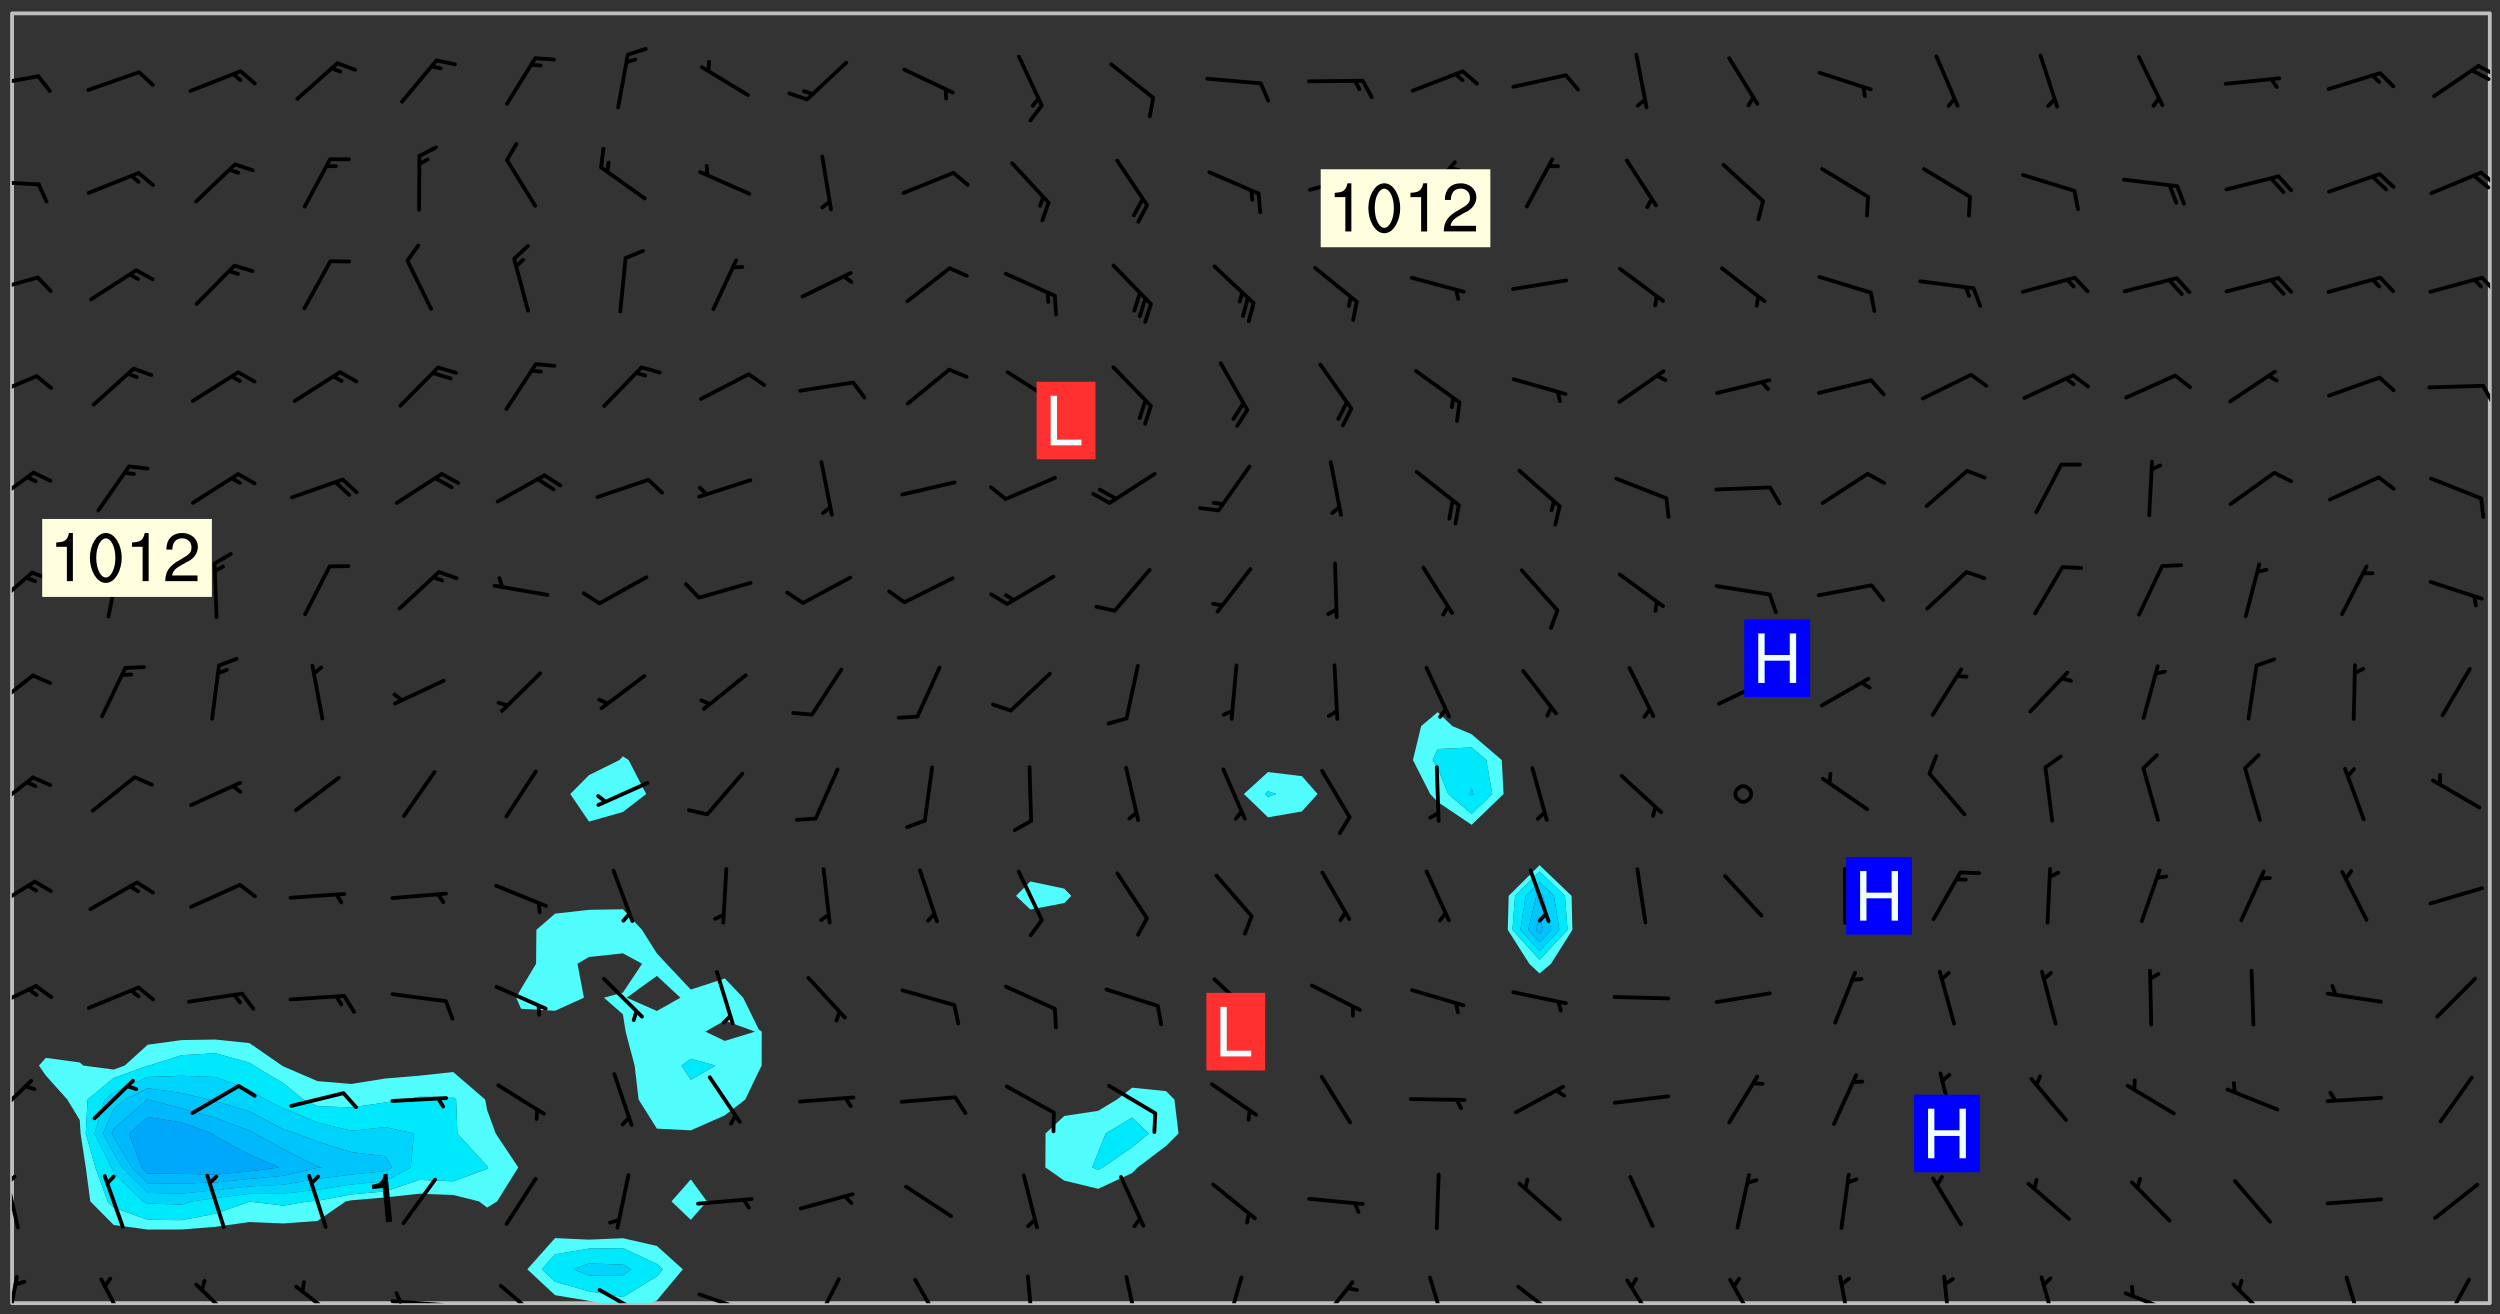 <svg xmlns="http://www.w3.org/2000/svg" role="img" xmlns:xlink="http://www.w3.org/1999/xlink" viewBox="142.45 309.95 326.84 171.84"><rect x="142.45" y="309.95" width="326.84" height="171.84" fill="#333333" stroke="none"/><defs><clipPath id="a"><path d="M144 311.672h1v168.656h-1zm0 0"/></clipPath><clipPath id="b"><path d="M144 311.672h324v168.656H144zm0 0"/></clipPath><clipPath id="c"><path d="M211 471h21v9.328h-21zm0 0"/></clipPath><clipPath id="d"><path d="M467 311.672h1v168.656h-1zm0 0"/></clipPath><clipPath id="e"><path d="M144 476h1v4.328h-1zm0 0"/></clipPath><clipPath id="f"><path d="M155 476h5v4.328h-5zm0 0"/></clipPath><clipPath id="g"><path d="M167 477h7v3.328h-7zm0 0"/></clipPath><clipPath id="h"><path d="M180 477h7v3.328h-7zm0 0"/></clipPath><clipPath id="i"><path d="M193 479h9v1.328h-9zm0 0"/></clipPath><clipPath id="j"><path d="M194 478h2v2.328h-2zm0 0"/></clipPath><clipPath id="k"><path d="M207 477h7v3.328h-7zm0 0"/></clipPath><clipPath id="l"><path d="M220 478h8v2.328h-8zm0 0"/></clipPath><clipPath id="m"><path d="M233 478h8v2.328h-8zm0 0"/></clipPath><clipPath id="n"><path d="M239 480h1v.328h-1zm0 0"/></clipPath><clipPath id="o"><path d="M248 476h5v4.328h-5zm0 0"/></clipPath><clipPath id="p"><path d="M261 477h5v3.328h-5zm0 0"/></clipPath><clipPath id="q"><path d="M276 476h2v4.328h-2zm0 0"/></clipPath><clipPath id="r"><path d="M289 476h3v4.328h-3zm0 0"/></clipPath><clipPath id="s"><path d="M302 476h4v4.328h-4zm0 0"/></clipPath><clipPath id="t"><path d="M314 477h6v3.328h-6zm0 0"/></clipPath><clipPath id="u"><path d="M329 476h3v4.328h-3zm0 0"/></clipPath><clipPath id="v"><path d="M340 477h7v3.328h-7zm0 0"/></clipPath><clipPath id="w"><path d="M354 477h6v3.328h-6zm0 0"/></clipPath><clipPath id="x"><path d="M368 477h5v3.328h-5zm0 0"/></clipPath><clipPath id="y"><path d="M382 476h3v4.328h-3zm0 0"/></clipPath><clipPath id="z"><path d="M396 476h2v4.328h-2zm0 0"/></clipPath><clipPath id="A"><path d="M409 476h3v4.328h-3zm0 0"/></clipPath><clipPath id="B"><path d="M420 478h8v2.328h-8zm0 0"/></clipPath><clipPath id="C"><path d="M434 477h6v3.328h-6zm0 0"/></clipPath><clipPath id="D"><path d="M448 476h4v4.328h-4zm0 0"/></clipPath><clipPath id="E"><path d="M461 476h5v4.328h-5zm0 0"/></clipPath><clipPath id="F"><path d="M144 463h2v8h-2zm0 0"/></clipPath><clipPath id="G"><path d="M144 463h1v2h-1zm0 0"/></clipPath><clipPath id="H"><path d="M144 451h3v6h-3zm0 0"/></clipPath><clipPath id="I"><path d="M144 438h4v5h-4zm0 0"/></clipPath><clipPath id="J"><path d="M144 424h4v6h-4zm0 0"/></clipPath><clipPath id="K"><path d="M144 411h4v6h-4zm0 0"/></clipPath><clipPath id="L"><path d="M144 398h4v5h-4zm0 0"/></clipPath><clipPath id="M"><path d="M144 384h3v6h-3zm0 0"/></clipPath><clipPath id="N"><path d="M144 371h4v6h-4zm0 0"/></clipPath><clipPath id="O"><path d="M144 358h4v5h-4zm0 0"/></clipPath><clipPath id="P"><path d="M466 360h2v3h-2zm0 0"/></clipPath><clipPath id="Q"><path d="M144 345h4v4h-4zm0 0"/></clipPath><clipPath id="R"><path d="M466 346h2v3h-2zm0 0"/></clipPath><clipPath id="S"><path d="M144 333h4v2h-4zm0 0"/></clipPath><clipPath id="T"><path d="M466 332h2v3h-2zm0 0"/></clipPath><clipPath id="U"><path d="M465 332h3v3h-3zm0 0"/></clipPath><clipPath id="V"><path d="M144 319h4v3h-4zm0 0"/></clipPath><clipPath id="W"><path d="M466 318h2v2h-2zm0 0"/></clipPath><clipPath id="X"><path d="M465 318h3v3h-3zm0 0"/></clipPath><g id="Y" clip-path="url(#clip1)"><path fill="#fff" fill-opacity="0" fill-rule="evenodd" d="M0 0h1000v1000H0zm0 0"/><path fill="#d3d3d3" fill-opacity="0" fill-rule="evenodd" d="M162.152 355.867l-.234.293.059.234.117.172.176.234.293.348.113.059.117-.172.059-.234.176-.176.465-.176h.699l.234.293.289.816.059.176.176.23.352.234.699.699.172.176.234.348.234.41.289.582.41.465.23.234.234.176.117.23.176.293.172 1.164v.234l.059.289.059.117.117.117.348.41.117.172.176.176.176.234.117.172.172.352.059.234.234.406.234-.059-.176.176-.059.93h-.582l-.234-.113-.348.113-.117.117-.059.293-.059.176-.117.172-.465.293-.059.234-.059.113v.645l.059.172v.41l.059.059v.406l.059.406.117.176.059.059.23.641-.059.293v.699l-.059.582v.234l-.059.23-.055.352v1.922l.055.117h.426l-.367.117-.023.352.891 1.168 1.742.539 1.34.359v.539l.09.809.535.715 1.52.27.891-.086.09 1.164.535.18 1.16-.18 2.055-.984 1.16-.363 1.879-.176 1.695-.18-.18.719-1.516.086-1.25.09-.805.27-1.074.809.27.719.535.898-.18.625-.266.809.266 1.078.625.898.805.18 1.25-.18-.266.723.098.504.055.293v.172l.059.293v.406l.176.117.352.117h.406l.293-.176.113-.117.059-.117.117-.23.059-.176.352-.465.23-.176.176-.059.176.059.059.176.117.988.055.469.059.172.117.234.176.059.816.059h.289l.117.234.059.406.059.352v1.105l.117.293.117.348.289.699.176.352.582.754.352.176.172.059.469.234.641.465.348.234.293.176.293.055.23.062.816.348.293.176.113.172.352.352.117.176.523.641v.289l.059.352v.348l.059.352.059.289.117.059.172.059h.176l.582.234.176.117.176.289.176.234.113.234.293.23.117.117v.41l.059.055.289.234.234.117.059.117.117.172.059.117.23.234.059.176.234.059.117.059-.117.113-.059.117v.117l-.117.293-.117.289v.582l.176.117.117.059.059.117.117.117.113.059.176.348.059.352.059.406v.176l-.059.176-.117.699v.172l.117.176.293.293h.406l.176.117.117.172.117.293v.234h-.527l-.23-.234h-.234l-.176.059-.059.699.059.348.117.176.176.41.117.23.289.469.176.055h.523l.234.059.758.641.059.293v.234l.059.059.23.348v.352l-.117.172v.293l.293.289.293.176.172.059.293.176.293.117.582.406.289.234.293.176.219.16.016.012.23.176.641.523.176.234.117.176.176.176.113.172v.641l.117.176.469.117.582.117.234.059.23.113.293.117.113.059.586.352.289.172.176.062.176.055.176.059.699.352.289.176.234.055.289.176.234.117.641.406.293.117.172.059.234.059.41.059.23.059.234.117.059.172-.41.176.469.059.059.293.113.234.176.055.234.059.176.059.406.117.641.234.117.172.059.234v.176l-.059.117-.059.406.234.234.117.059.348.117.641.23.176.117.289.117.176.176.234.465.582 1.105.176.176.348.176.176.117.352.117 1.047.523.234.059.465.113.293.059.465.176.758.582.234.234.348.465.176.176.289.234.816.699.293.176.289.289.293.176.293.289.695.641.176.176.293.234.289.234.469.289.641.582.348.234.234.293.348.348.352.465.934.992.348.406.117.176.234.059.113.117.645.176.23.113.234.059.293.176.23.117.934.699.406.406.234.176.406.176.234.117.816.348.348.234.234.117.293.289.23.117.758.352.352.172.23.059.293.117.234.059.871.176h.816l.469.23.172.059.875.699.465.117.293.059.176.059.23.059.469.059.348.059.352.059.406.059h.293l.172.059v.23l.176.176h.293l.348.059.352.059.699.117h.641l.465-.234.293-.176.172-.117.41-.172.289-.176.934-.465.469-.293.523-.293.465-.172.465-.176 1.051-.465.289-.117.41-.117.289-.117.527-.176 1.516-.699.582-.348.289-.059.293-.059.348-.117.875-.23.352-.117h.113l.234-.059.875-.234.234-.059h.812l.352-.059.816-.117.172-.059.352-.055.293-.059.23-.059.816-.176.176-.059h.348l.234-.059.465-.117.758-.172.234-.059h.348l.41-.117.289-.059 1.285-.059h.289l.41-.059.23-.059h.176l.875-.117h.406l.41-.117h.348l.352-.113.871-.059h1.75l1.047.289.41.117.289.117.352.117.289.117 1.051.172.289.059h.293l.293.059.172.059.41.059.172.059.117.059h.117l.117.059.352.059h.113l.41.066 1.922.395 1.926.395 1.52.449 1.695.719 2.145.805 1.605-.719 1.43-.805 1.16-1.078 1.25-.449 3.035-.719 1.875-.359 2.145-1.348 2.234-1.254 2.5-1.258 1.695-.449 1.785-.18 1.16-.27.625.539 1.34-.27.715-.988.984-1.344.445-.18.805-.359 1.875-.539 1.785-.449 1.25-.27 1.16-.09 1.699-.09 1.961-.27 1.25-.09h.539l.625-.09h.891l2.145-.18 2.41-.18 2.59-.09 1.695.18 1.609.09 1.43.359 1.16.719 1.875.988 1.16 1.527.266.715.629.09.355.898.535.539.535 1.527 1.074.359h.535l-.805.535.09 1.707.715 2.695.891.805.895.988.715 1.258 1.785.539 1.52-.18.355 1.344 1.609-.805.98-.539.27.27.316-.215.219-.145.801.449.449-.359h.355l.535-.27.539-.719.535-.27.625-.988 1.16.449.84.371 1.395.617 1.695-.18h1.605l1.785.09.18-1.707.535-1.344.805.27.492.848.402.406-.09.539v.359l.715.449.711-.27h1.43l.359.988.445 1.258.715 1.344 1.25.629 1.695.629.715-.18.18-.539.98-.09.449.359.086 1.258-.266.629-.535.18v.539l.715.984.266.539.984.988.801 1.078-.266.359-.09.898-.625 2.332-.355 2.066-.09 1.793-.18.719-.09.539v1.438l-.98 1.883-.359 1.707-.535.898-.805 1.168-.266.539 2.055 1.254.086.359-.355.539-.09-.18v.809l.09 1.438-.445.715-1.074.094-.266.715.535.898.805.719 1.16.809 1.34.27.445.359-.355.449-1.789-.09-1.25-.449-.715-.719-.625-.09-.176 3.59-.188 1.309h89.359V311.703h-55.27v49.082l.762.125 3.289.543 2.023 2.836v2.754l2.352.332 2.348.332h4.051l-1.379 4.16-2.023.707-2.023.703-.543.344-2.594 1.617-.188.117-2.023-2.078-.73-2.742-2.672-2.078-1.375-3.5-.066-.082-1.957-2.672 2.75-1.418v-49.082H294.422v91.414l.117.031.133.012.074.074.105.047.09.059.086.059.09.059.297.297.059.09.031.117.027.117.016.137-.031.117-.059.09-.059.086-.043.105-.047.102-.027.121v.145l.176.27.148.148.074.086.074.074.043.105.062.09.059.086.043.105.059.09.047.102.043.105.059.086.117.18.074.074.062.086.059.09.043.105.059.09.059.086.062.09.059.09.043.102.117.18.074.074.059.086.074.074.09.059.105.047h.148l.133-.016.133.016.102-.047.074-.074.047-.102-.016-.133v-.148l-.047-.105-.027-.117-.047-.102-.027-.121-.043-.102-.062-.09-.043-.102-.043-.105-.031-.117-.016-.133-.012-.137.086-.059.059-.086.121-.031.043.105.016.133v.117l.059.102.059.09.09.059.148.148.059.09.043.105-.012.102.086.059.105.047.086.059.09.059.074.074-.117.027-.105.047-.086.059-.074.074-.059.09-.062.086-.027.121-.047.102-.043.105-.031.117-.012.133-.016.133v.148l.027.117.047.105.043.102.059.09.074.074.09.059.074.074.09.059.059.09.043.105.047.102.117.031.133.016h.148l.117-.031.105.043.043.105.047.102.027.121L299.5 410l.027.117.031.121.027.117.105.043.102.047.133-.016.148.148.062.086.074.074.07.074.09.062.105.043.102.043.117.031.137.016.117-.031.074-.074.027-.117-.012-.133-.031-.121-.027-.117.043-.105h.117l.09.062.117.027h.148l.133.016h.148l.133.016.133-.016h.148l.133-.016.133-.012.137.012.117-.027.133-.016.191-.059-.059.176-.016.133-.027.121-.016.133-.059.086-.133.016-.105.047-.105.043-.117.031-.117.027-.266.031h-.148l-.133.016-.074.074.059.086.148.148.117.18.074.07.09.062.09.059.086.059.09.059.102.043.105.062.105.043.086.059.105.047.102.043.18.117.059.09-.043.102-.047.105.016.133.223.223.059.09.043.102.031.121.043.102.016.133.031.117.012.137.031.117.148.148.102.043.105.043.117.031.133.016.137.016h.117l.117-.031.09-.059.043-.105.047-.102.043-.105.031-.117.012-.133v-.148l-.012-.133-.016-.133-.031-.117-.043-.105-.047-.105-.043-.102-.043-.105-.016-.133.016-.133.027-.117.031-.117.027-.121.047-.102.09-.059.086-.062.074-.074.09-.059.223-.223.059-.086.074-.074.117-.18.059-.086v-.148l-.074-.074-.102-.047-.105-.043-.102-.043-.059-.09-.047-.105-.027-.117.09-.059.117-.031.102-.043.18-.117.148-.148.012-.133-.012-.105-.09-.059-.133.016h-.148l-.133.016-.133-.016-.121-.031-.086-.059-.074-.074-.059-.09-.062-.086-.117-.18-.059-.086.031-.121.086-.059.121-.031.059-.086v-.121l-.031-.117-.059-.09-.059-.086-.047-.105-.027-.117-.016-.133.059-.09.074-.074.09-.059.117-.18.074-.074.059-.086.148-.148.121-.031.133-.016.133.016.074.074.043.105.016.133-.031.117-.117.031-.133.012-.148.148-.043.105-.047.102-.027.121-.031.117v.148l.031.117.043.105.059.09.074.07.074.074.117.031.121.027.117-.027.133-.016h.117l.09.059.074.074.047.105.059.086.102.047.133.016.105.043.086.059-.012.105-.074.074-.18.117-.059.09-.09.059-.07.074-.074.074-.062.09-.027.117-.016.133.016.133-.016.133v.148l.016.133.027.117.031.121.074.074.09.059.086.059.09.059.117.031v.086l-.102.047-.09.059-.266.031-.117.027h-.148l-.105.043-.102.047-.059.09-.062.234-.012.133-.031.121-.016.133v.293l-.012.133.012.137.016.133.133.016.133.012.121.031.086.059.074.074.047.105.043.102.016.133v.445l-.016.133v.445l.031.266.027.117.016.133.031.117.086.211.031.266v.148l-.031.117-.027.117-.031.121-.027.117-.031.117-.031.121-.012.133-.016.133.09.059.117-.031.102.016.047.105-.031.266v.441l-.043.105-.047.105-.043.102-.043.105-.059.086-.031.121-.043.117-.031.117-.016.133.016.133.059.09.105.047.086.059.059.086-.012.137-.031.117-.043.102v.445l-.016.133v.148l-.031.117-.043.105-.027.117-.047.105-.043.102-.031.121-.027.117-.031.133-.031.117-.027.117-.043.105-.031.117-.031.121-.012.133-.016.133v.297l.027.117v.148l.047.398.027.117.059.09.121.031h.148l.133-.016.059.09v.117l-.059.09-.09.059-.102.043-.105.047-.09.059-.086.059-.137.016-.117-.031-.133-.016-.102.047-.062.086-.012.137-.016.133-.031.117-.027.117-.016.133-.031.121v.297l.016.133.031.117v.148l.012.133v.148l-.027.117-.047.102-.027.121-.031.117-.059.09-.074.074-.102.043-.105.047-.117.027-.121.031-.102-.047.059-.086.105-.047.027-.117.031-.117.027-.121.031-.117v-.148l.016-.133-.031-.117-.043-.105-.105.016-.074.074-.102.043-.09.062-.074.074-.043.102-.016.133-.031.117L304.25 426l-.031.117-.027.117-.031.121-.027.117-.031.117-.043.105-.09.059h-.09l-.117-.031-.031-.086.016-.137-.031-.117v-.148l-.012-.133v-.148l-.062-.234-.027-.121-.043-.102-.047-.105-.059-.086-.059-.09-.043-.105-.062-.086-.148-.148-.07-.074-.105-.047-.105-.043-.102-.043-.297-.297-.09-.074-.086-.059-.105-.043-.09-.062-.086-.059-.105-.043-.09-.059-.086-.062-.074-.07-.105-.047-.086-.059-.105-.043-.09-.062-.102-.043-.105-.043-.086-.059-.105-.047-.105-.043-.102-.047-.09-.059-.102-.043-.105-.043-.09-.062-.117-.027-.133-.016-.133.016H299.75l-.133.016-.117-.031-.09-.059-.074-.074-.09-.059-.102-.047h-.148l-.121-.027-.102-.043-.074-.074-.117-.18-.09-.059-.102-.043-.09-.062-.105-.043-.09-.059-.086-.059-.105-.047-.059-.086-.059-.09-.043-.105-.047-.102-.074-.074-.086-.059-.074-.074-.09-.059-.223-.223-.043-.105-.031-.266.105-.043h.145l.105.043.074.074.09.059.086.059.105.047.09.059.148.148.07.074.148.148.062.086.074.074.086.059.074.074.09.062.09.059.086.059.27.176.102.047.105.043.102.043.047-.074.059-.086.074-.074.07-.074.105.043.074.074.059.09.043.102.047.105.043.105.121.027.117-.027.074-.09.043-.105.059-.09.074-.074.105-.043.117-.027.133.012.09.059.148.148.059.09.043.105.047.102.043.105.043.102.105.047.105.043.133.016.086-.059.059-.09.074-.074.105-.043.117.027.105.047.102.043.105.043.102.047.18.117v.117l-.016.133.016.133.016.137.059.086.102.047.121.027.117.031h.148l.117-.031.059-.09.18-.117.059-.09.074-.074.059-.086.117-.18.18-.117.117.031.09.059.043.074-.016.133v.117l.09.059h.148l.133-.016.133-.012.266-.031.105-.043.117-.031.121-.027.074-.074.07-.074.062-.09-.016-.105-.047-.102-.102-.043-.105-.016-.117.027-.266.031h-.148l-.074-.074-.09-.059-.117-.031-.117-.027-.133-.016h-.148l-.133.016h-.297l-.105-.047-.148-.148-.043-.102-.059-.09.223-.223.086-.059.105-.043.117-.031.133-.016.133.016.137.016.102.043.133-.012.09-.062.102-.043.062-.09-.047-.102-.09-.059-.117-.031-.102-.043-.059-.09-.062-.09v-.117l.016-.133.105-.047.074-.07v-.121l-.09-.059-.031-.117.09-.059.074-.074.043-.105.059-.09.047-.102.016-.133v-.148l-.047-.105-.043-.102-.09-.059-.133-.016-.102-.043-.137-.016-.117-.031h-.445l-.133-.016-.133-.012-.133-.016-.117-.031h-.148l-.133-.016-.133-.012-.266-.031-.121-.043-.086-.059-.074-.074v-.148l.012-.133.105-.047.102-.043.133-.016h.152l.133-.016h.293l.121.031.102.043.09.059.234.062.121-.047.09-.059.102-.043.133-.016.105.043.102.047.133.012.121-.027h.145l.121-.031.117-.027.105-.047.074-.074.086-.059.148-.148.059-.086.047-.105.027-.117.016-.105-.102-.043-.09-.059-.117-.031-.105-.043-.09-.062-.074-.086-.074-.074-.102-.043-.105-.047-.102-.043-.059-.09-.047-.102-.086-.211-.062-.086-.059-.09-.074-.074-.086-.059h-.27l-.117.031-.09.059-.102.043-.133.016-.105-.016-.027-.117-.062-.09-.117-.031-.102-.043-.148-.148-.031-.117-.016-.105.074-.074.18-.117.117-.027.117-.031.137.016.102.043.105.043.102.047.105.043.117.031.133.016.117.027.133.016.105-.016.09-.059-.074-.074-.105-.043-.074-.074-.074-.09-.148-.148-.086-.059-.09-.059-.074-.074-.09-.059-.102-.047-.121-.027-.102-.047-.105-.043-.117-.031-.102-.043-.121-.031h-.148l-.117.031-.105.043-.086.062-.18.117-.086.059-.09.059-.105.047-.086.059-.105.043-.102.043-.105.047-.074.074-.059.09-.059.086-.047.105-.059.086-.074.074-.133-.012-.117-.031h-.117l-.074.074-.09.059-.074.074-.09.059-.086.059-.105.047-.102.043-.137.016-.102-.043-.148-.148-.105-.047h-.086l-.105.047-.102.043-.121.031-.117-.031-.074-.074v-.117l.031-.121.074-.07.059-.09.074-.074.117-.031.105-.043h.293l.133-.016.137-.016.102-.043.09-.059.102-.047.09-.059.133-.012.09.059.133.012.09-.059.086-.059.105-.043.09-.059.086-.062.09-.059.148-.148.059-.086.059-.09.105-.043.133-.016.117.027.121.031.059-.059.059-.09.031-.266.027-.117.105.012.133.016.102-.043.09-.059.059-.09.074-.074.059-.09.047-.102.012-.133-.012-.133-.047-.105-.148-.148-.059-.09-.059-.086-.043-.105v-.445l.016-.133v-.148l.012-.133-.059-.059-.09.059-.102-.043-.18-.117-.086-.059-.062-.09-.059-.09-.074-.074-.086-.059-.121.031-.102.012-.105.047-.086.059-.105.043-.148.148-.09.059-.086.059-.09.062-.105.043-.133.016v-.121l.105-.043.117-.031.074-.07.043-.105v-.148l-.027-.117-.148-.148-.133-.016h-.148l-.117.031-.105.043-.102.043-.09.062-.117.027-.074-.074.012-.133-.043-.102-.043-.105-.09-.059-.117.027-.121.031-.117.031-.102.043-.121.031-.102.043-.105.043-.09.059-.102.016v-.117l.016-.133-.059-.09-.074.043-.148.148-.059.09-.074.074-.047.105-.043.102-.074.074-.059.09-.074.074-.059.086-.074.074-.09.062-.074.07-.074.074-.102.016-.133.016-.105-.043v-.121l.148-.148.043-.102.059-.09.047-.102.043-.105.059-.09.031-.117.043-.102.031-.121.027-.117.047-.105.043-.102.043-.105.074-.07.09-.062.09-.059.102-.043h.297l.266-.031.105-.043-.074-.074-.117-.031-.105-.043-.09-.059-.102-.047-.09-.059-.102-.043-.105-.043-.09-.062-.086-.059-.105-.043-.102-.043-.121-.031-.117-.031-.102-.043L297.5 410.25l-.102-.043-.09-.059-.043-.105-.016-.133.102-.043.133-.016.137.016.133-.016.102-.043.059-.09.016-.105-.09-.059-.074-.074-.102-.043-.09-.059-.148-.148-.043-.105-.016-.133v-.293l-.059-.09-.09-.059-.074-.074-.043-.105-.031-.117-.059-.09-.074-.074-.117-.027-.074-.074-.09-.059-.09-.062-.086-.059-.074-.074-.059-.086-.047-.105-.086-.059-.148-.148-.195-.059-.133.016-.102.043-.074.074-.047.102-.043.105-.059.09-.059.086-.297.297-.09.059h-.086l-.062-.086-.043-.105.031-.117.059-.09.027-.117-.012-.133-.09-.062-.105.047-.117.027-.117.031-.27.176-.102.047-.117.027-.105.047-.09.059-.102.043-.059-.086-.047-.105.016-.133.047-.105.07-.074.074-.07.059-.09v-.148l-.043-.105h-.238l-.102.047-.031.117-.027.117-.031.121-.074.043-.133.016-.074-.047-.043-.102-.043-.105-.047-.102-.043-.105-.121.031-.102.043-.133.016-.117.031-.105.043-.09.059-.102.047-.121.027-.133.016-.102-.043-.059-.09-.047-.105-.043-.102-.043-.105v-.117l.059-.09.086-.059.18-.117.102-.047.105-.043.105-.059.102-.043.09-.062.102-.043.105-.059.102-.047.09-.059.105-.043.102-.043.09-.062.102-.043.137-.016.117.031.102.043.121.031.102.043.105.047.102.043.105.043.102.047.105.043.102.043.105.047.086.059.105.043.117.031.105.043.102.047.09.059.105.043.102.043.105.047.117.027.102.047.121.027h.148l.086-.059.016-.102.059-.09-.027-.117-.074-.074-.117-.18-.074-.074-.09-.074-.18-.117-.086-.059-.105-.043-.102-.047-.27-.176-.059-.09-.074-.074-.059-.09-.043-.102-.031-.117-.016-.137v-.562l-.012-.133-.016-.133-.031-.117-.016-.133-.012-.133-.031-.121-.223-.223-.059-.086-.016-.105.031-.117.133-.016v-91.414H172.992v1.453l-.059.234-.352 1.051-.172.523-.117.348-.176.41-.117.172-.234.293-.23.059h-.352l-.117.059-.23.406v.293l.117.176.23.23.117.234.641.758.293.465.176.234.23.352.234.348.641.816.176.465.172.41.117.695.176.469.117 1.398.059.465v.875l.117 1.047v4.781l-.059.465-.352 1.281-.176.523-.113.41-.352.93L172.934 336l-.234.582-.117.176-.172.348-.176.406-.352.816-.059.293-.113.293-.117.289-.059.176-.117.875-.059.406-.059.117-.059.176-.059.172-.23.527-.117.172v.234l-.117.234-.059.172-.176.586v.289l-.059.176v.293l-.059.113-.059.527v.172l-.055.234v2.621l-.176.816-.117.176-.176.234-.117.172-.113.234-.586.934-.23.289-.293.465-.176.234-.289.352-.352.699-.113.23-.176.41-.176.23-.406.527-.816.699-.293.172-.289.234-.176.117-.176.176-.523.406-.527.176-.172.176-.234.055-.641.176h-.758m12.211 31.023l-1.074.449.359.895 1.25-.715.445-.539-.98-.09"/><path fill="#d3d3d3" fill-opacity="0" fill-rule="evenodd" d="M201.508 416.598h-.895l.449.629.98.359.805-.09.445-.988-.176.09-.715-.355-.895.355m154.621 59.07l-.059-.523v-.293l.113-.293.059-.23.469-.469h.113l.117-.113.117-.059h.176l.234-.059h.348l.234.059.117.059.23.172.059.176.117.582v.293l-.117.176-.172.289-.176.176-.527.523-.23.234-.117.059h-.176l-.117-.059-.406-.293-.176-.117-.117-.059-.059-.113-.055-.117m6.641-10.957l-.059-.172v-1.109l.059-.172.176-.059.172-.059h.176l.234-.059.117.059.059.699-.059.172-.117.176-.117.059-.234.523-.113.059h-.234l-.059-.117m9.613-14.391l-.117-.176v-.699l.293-.875.117-.172.176-.352.113-.23.117-.293.352-.758.117-.23.172-.234h.176l.117-.059h.641l.117.059.234.234.172.113.352.293.117.117.113.176v.113l.117.059.117.117v.699l-.059.176v.23l-.059.176-.348 1.051-.117.23-.117.234-.117.059-.23.234-.641.289h-.875l-.41-.117-.641-.465"/><path fill="none" stroke="#bebebe" stroke-linecap="round" stroke-linejoin="round" stroke-miterlimit="10" stroke-width=".5" d="M467.957 311.695H144.027v168.625h323.93v-168.625"/><g clip-path="url(#a)"><path fill="#fff" fill-opacity="0" fill-rule="evenodd" d="M144 475.891v4.438h.004H144V311.672h.004H144v164.219"/></g><g clip-path="url(#b)"><path fill="#fff" fill-opacity="0" fill-rule="evenodd" d="M144.004 480.328V311.672h26.625v134.184l-4.438.07-4.438.609-3.004 2.727-1.434.516-3.961-.516-.48-.406-4.438-.605-.898 1.012.898 1.297 2.812 3.141 1.625 2.688.105 1.75.684 4.438.59 4.441 3.062 3.082 4.438.602 4.438-.012 4.438-.352 4.438-.621 4.441.184 4.438-.324 3.699-2.559.738-.145 4.438-.375 4.441-.484 4.438.164 3.371.84 1.066.809 1.297-.809 2.773-4.441-2.953-4.438-1.117-3.059-.258-1.379-4.18-3.598-4.438.477-4.441.371-4.438.715-4.438-.375-4.438-1.914-.195-.113-4.246-2.941-4.438-.465v-134.184h53.262v97.156l-.461.488-3.977 1.973-2.449 2.465 2.449 3.609 4.438-1.262v12.723l-4.438.07-4.438.504-2.441 2.109-.039 4.438-1.961 3.27-.641 1.168.641 1.449 4.441.258 3.777-1.707-.844-4.438 1.504-.887 4.438-.477 2.504 1.363-2.504 3.77-2.484.668 2.484 2.172.352 2.266 1.18 4.441.52 4.438 2.387 3.801 4.438.227v6.41l-2.531 2.879 2.531 2.41 2.102-2.41-2.102-2.879v-6.41l4.441-1.961 2.676-2.066 1.762-3.688.383-.75.012-4.441-.395-.289-2.035-4.148-2.402-2.52-4.441 1.461-3.184-3.379-1.254-1.348-1.949-3.09-2.488-2.684v-12.723l3.039-2.348-2.297-4.438-.742-.488v-97.156h53.262v113.52l-1.875 1.879 1.875 1.781 4.438-.844.91-.938-.91-.945-4.438-.934V311.672h13.312v140.477l-1.988 1.551-2.449 1.473-4.438.676-2.449 2.289-.023 4.438 2.473 1.727 4.438 1.066 4.438-2.062.73-.73 3.707-2.812 1.625-1.625-.535-4.438-1.09-1.098-4.438-.453V311.672h17.754v99.211l-3.148 2.871 3.148 3.051 4.438-.773 2.043-2.277-2.043-2.332-4.438-.539v-99.211h22.191v91.379l-2.164 1.824-1.074 4.441 2.254 4.438.984 1.035 4.438 2.996 4.176-4.031-.238-4.438-3.938-3.375-2.523-1.066-1.914-1.824v-91.379h13.316V423.062l-4.039 4.008-.121 4.438 2.816 4.438 1.344 1.273 1.5-1.273 2.793-4.438-.109-4.438-4.184-4.008V311.672H467.996v168.656H227.535l.793-.363 3.391-4.074-3.391-3.051-4.438-1.012-4.438.188-4.438-.203-3.633 4.078 3.633 3.387 4.438.734 1.441.316h-76.891"/></g><path fill="#50fcfc" fill-rule="evenodd" d="M148.438 450.559l-.898-1.297.898-1.012 4.438.605.48.406 3.961.516 1.434-.516 3.004-2.727 4.438-.609 4.438-.07v1.797l-4.438.246-4.285 1.363-.152.02-4.438 1.602-3.414 2.816-.242 4.438 1.258 4.438 1.598 4.441.801.805 4.438 1.602 4.438.047 4.438-.855 4.438-1.566 4.441.52 3.199-.551 1.238-.082 4.438-.836 4.438-.395 4.441-1.496 4.438.184 4.438-1.637.141-.18-.141-.18-3.895-4.258-.164-4.438-.379-.328-4.438-.039-1.797.367-2.645.379-4.438.652-4.438-.164-1.828-.867-2.609-2.125-3.891-2.312-.551-.383-4.438-1.227v-1.797l4.438.465 4.246 2.941.195.113 4.438 1.914 4.438.375 4.438-.715 4.441-.371 4.438-.477 4.18 3.598.258 1.379 1.117 3.059 2.953 4.438-2.773 4.441-1.297.809-1.066-.809-3.371-.84-4.438-.164-4.441.484-4.438.375-.738.145-3.699 2.559-4.438.324-4.441-.184-4.438.621-4.438.352-4.438.012-4.438-.602-3.062-3.082-.59-4.441-.684-4.438-.105-1.75-1.625-2.688-2.812-3.141"/><path fill="#00e8fc" fill-rule="evenodd" d="M154.918 462.574l-1.258-4.438.242-4.438 3.414-2.816 4.438-1.602.152-.02 4.285-1.363v2.691l-4.438.16-4.438 1.98-1.176.969-1.352 4.438 2.219 4.438.309.695 3.805 3.746.633.277 4.438.145 1.422-.422 3.016-.449 4.438-.527 4.441-.031 4.438-.504 4.438-.699 4.438-.426 3.324-1.805.43-4.438-3.754-.828-4.438.469-4.438-1.074-4.438-1.852-2.336-1.152-2.105-1.305-4.438-1.637-4.438-.168v-2.691l4.438-.246 4.438 1.227.551.383 3.891 2.312 2.609 2.125 1.828.867 4.438.164 4.438-.652 2.645-.379 1.797-.367 4.438.039.379.328.164 4.438 3.895 4.258.141.18-.141.18-4.438 1.637-4.438-.184-4.441 1.496-4.438.395-4.438.836-1.238.082-3.199.551-4.441-.52-4.438 1.566-4.438.855-4.438-.047-4.438-1.602-.801-.805-1.598-4.441"/><path fill="#00d4fc" fill-rule="evenodd" d="M157.008 462.574l-2.219-4.438 1.352-4.438 1.176-.969 4.438-1.98v1.465l-3.016 1.484-1.422 1.234-1.395 3.203 1.395 2.621 1.09 1.816 3.348 3.336 4.438.082 4.438-.441 4.438-.496 4.441-.219 4.438-.766 4.438-.559 4.438-.453.895-.484-.895-1.465-4.438-.535-4.438-1.375-2.77-1.062-1.668-.543-4.441-2.34-4.438-1.348-.887-.207-3.551-.848-4.438-.637V450.75l4.438-.16 4.438.168 4.438 1.637 2.105 1.305 2.336 1.152 4.438 1.852 4.438 1.074 4.438-.469 3.754.828-.43 4.438-3.324 1.805-4.438.426-4.438.699-4.438.504-4.441.031-4.438.527-3.016.449-1.422.422-4.438-.145-.633-.277-3.805-3.746-.309-.695"/><path fill="#00c4fc" fill-rule="evenodd" d="M157.316 460.758l-1.395-2.621 1.395-3.203 1.422-1.234 3.016-1.484v1.469l-.031.016-4.406 3.832-.266.605.266.496 2.367 3.941 2.07 2.062 4.438.066 4.438-.164 4.438-.465 4.441-.41 4.438-1.023.621-.066-.621-.145-4.438-2.234-3.746-2.059-.695-.371-4.438-1.645-4.438-1.273-4.371-1.148-.066-.016v-1.469l4.438.637 3.551.848.887.207 4.438 1.348 4.441 2.34 1.668.543 2.77 1.062 4.438 1.375 4.438.535.895 1.465-.895.484-4.438.453-4.438.559-4.438.766-4.441.219-4.438.496-4.438.441-4.438-.082-3.348-3.336-1.09-1.816"/><path fill="#00b8fc" fill-rule="evenodd" d="M157.316 458.633l-.266-.496.266-.605 4.406-3.832.031-.016v2.301l-2.438 2.152 1.641 4.438.797.793 4.438.043 4.438.113 4.438-.434 3.906-.516-3.906-1.691-4.438-2.355-.453-.391-3.984-1.449-4.438-.703v-2.301l.066.016 4.371 1.148 4.438 1.273 4.438 1.645.695.371 3.746 2.059 4.438 2.234.621.145-.621.066-4.438 1.023-4.441.41-4.438.465-4.438.164-4.438-.066-2.07-2.062-2.367-3.941"/><path fill="#00a8fc" fill-rule="evenodd" d="M160.957 462.574l-1.641-4.438 2.438-2.152 4.438.703 3.984 1.449.453.391 4.438 2.355 3.906 1.691-3.906.516-4.438.434-4.438-.113-4.438-.043-.797-.793"/><path fill="#50fcfc" fill-rule="evenodd" d="M210.574 441.832l-.641-1.449.641-1.168 1.961-3.27.039-4.438 2.441-2.109 4.438-.504 4.438-.07 2.488 2.684 1.949 3.09v2.934l-3.934 2.852 3.934 1.738 3.078-1.738-3.078-2.852v-2.934l1.254 1.348 3.184 3.379v9.047l-1.223.891 1.223 1.852 3.227-1.852-3.227-.891v-9.047l4.441-1.461v5.512l-2.535 1.445 2.535 1.215 3.957-1.215-3.957-1.445v-5.512l2.402 2.52 2.035 4.148.395.289-.012 4.441-.383.75-1.762 3.688-2.676 2.066-4.441 1.961-4.438-.227-2.387-3.801-.52-4.438-1.18-4.441-.352-2.266-2.484-2.172 2.484-.668 2.504-3.77-2.504-1.363-4.438.477-1.504.887.844 4.438-3.777 1.707-4.441-.258"/><g clip-path="url(#c)"><path fill="#50fcfc" fill-rule="evenodd" d="M215.016 479.277l-3.633-3.387 3.633-4.078 4.438.203 4.438-.188v1.297l-4.438.055-4.438.754-1.746 1.957 1.746 1.625 4.438 1.254 4.438.754 4.438-2.703.773-.93-.773-.695-4.438-2.07v-1.297l4.438 1.012 3.391 3.051-3.391 4.074-.793.363h-6.641l-1.441-.316-4.438-.734"/></g><path fill="#00e8fc" fill-rule="evenodd" d="M215.016 477.516l-1.746-1.625 1.746-1.957 4.438-.754v1.945l-2.082.766 2.082.812 4.438-.023 1.117-.789-1.117-.602-4.438-.164v-1.945l4.438-.055 4.438 2.07.773.695-.773.93-4.438 2.703-4.438-.754-4.438-1.254"/><path fill="#50fcfc" fill-rule="evenodd" d="M219.453 417.363l-2.449-3.609 2.449-2.465 3.977-1.973.461-.488.742.488 2.297 4.438-3.039 2.348-4.438 1.262"/><path fill="#00d4fc" fill-rule="evenodd" d="M219.453 476.703l-2.082-.812 2.082-.766 4.438.164 1.117.602-1.117.789-4.438.023"/><path fill="#fff" fill-opacity="0" fill-rule="evenodd" d="M228.328 437.531l-3.934 2.852 3.934 1.738 3.078-1.738-3.078-2.852"/><path fill="#50fcfc" fill-rule="evenodd" d="M232.766 469.426l-2.531-2.41 2.531-2.879 2.102 2.879-2.102 2.41"/><path fill="#00e8fc" fill-rule="evenodd" d="M232.766 451.113l-1.223-1.852 1.223-.891 3.227.891-3.227 1.852"/><path fill="#fff" fill-opacity="0" fill-rule="evenodd" d="M237.207 443.375l-2.535 1.445 2.535 1.215 3.957-1.215-3.957-1.445"/><path fill="#50fcfc" fill-rule="evenodd" d="M277.152 428.852l-1.875-1.781 1.875-1.879 4.438.934.91.945-.91.938-4.438.844m4.438 35.449l-2.473-1.727.023-4.438 2.449-2.289 4.438-.676 2.449-1.473 1.988-1.551v3.91l-3.461 2.078-.977 2.465-.781 1.973.781.328.586-.328 3.852-2.652 2.16-1.785-2.16-2.078v-3.91l4.438.453 1.09 1.098.535 4.438-1.625 1.625-3.707 2.812-.73.73-4.438 2.062-4.438-1.066"/><path fill="#00e8fc" fill-rule="evenodd" d="M286.027 462.902l-.781-.328.781-1.973.977-2.465 3.461-2.078 2.16 2.078-2.16 1.785-3.852 2.652-.586.328"/><path fill="#50fcfc" fill-rule="evenodd" d="M308.219 416.805l-3.148-3.051 3.148-2.871v2.52l-.387.352.387.375 1.082-.375-1.082-.352v-2.52l4.438.539 2.043 2.332-2.043 2.277-4.438.773"/><path fill="#00e8fc" fill-rule="evenodd" d="M308.219 414.129l-.387-.375.387-.352 1.082.352-1.082.375"/><path fill="#50fcfc" fill-rule="evenodd" d="M329.426 413.754l-2.254-4.438 1.074-4.441 2.164-1.824 1.914 1.824 2.523 1.066v1.727l-4.438.207-.66 1.441.66 1.059 1.375 3.379 3.062 2.602 2.695-2.602-.773-4.438-1.922-1.648v-1.727l3.938 3.375.238 4.438-4.176 4.031-4.438-2.996-.984-1.035"/><path fill="#00e8fc" fill-rule="evenodd" d="M330.41 410.375l-.66-1.059.66-1.441 4.438-.207v5.293l-.258.793.258.223.23-.223-.23-.793v-5.293l1.922 1.648.773 4.438-2.695 2.602-3.062-2.602-1.375-3.379"/><path fill="#00d4fc" fill-rule="evenodd" d="M334.848 413.977l-.258-.223.258-.793.23.793-.23.223"/><path fill="#50fcfc" fill-rule="evenodd" d="M342.383 435.945l-2.816-4.438.121-4.438 4.039-4.008v.824l-3.207 3.184-.336 4.438 3.543 3.934 3.656-3.934-.336-4.438-3.32-3.184v-.824l4.184 4.008.109 4.438-2.793 4.438-1.5 1.273-1.344-1.273"/><path fill="#00e8fc" fill-rule="evenodd" d="M343.727 435.441l-3.543-3.934.336-4.438 3.207-3.184v1.379l-1.816 1.805-.699 4.438 2.516 2.793 2.594-2.793-.711-4.438-1.883-1.805v-1.379l3.32 3.184.336 4.438-3.656 3.934"/><path fill="#00d4fc" fill-rule="evenodd" d="M343.727 434.301l-2.516-2.793.699-4.438 1.816-1.805v1.375l-.43.43-1.059 4.438 1.488 1.652 1.535-1.652-1.09-4.438-.445-.43v-1.375l1.883 1.805.711 4.438-2.594 2.793"/><path fill="#00c4fc" fill-rule="evenodd" d="M343.727 433.16l-1.488-1.652 1.059-4.438.43-.43v3.125l-.461 1.742.461.508.473-.508-.473-1.742v-3.125l.445.43 1.09 4.438-1.535 1.652"/><path fill="#00b8fc" fill-rule="evenodd" d="M343.727 432.016l-.461-.508.461-1.742.473 1.742-.473.508"/><g clip-path="url(#d)"><path fill="#fff" fill-opacity="0" fill-rule="evenodd" d="M467.996 480.328H468V311.672h-.004H468v168.656h-.004"/></g><path fill="#fff" fill-opacity="0" fill-rule="evenodd" d="M189.898 471.875l5.812-.562-.961-9.914-5.812.562.961 9.914"/><path fill-rule="evenodd" d="M192.598 463.449l.504-.051.609 6.266-.781.074-.438-4.469-1.379.137-.055-.555.551-.117.246-.078.219-.113.188-.16.156-.227.109-.305.07-.402"/><g clip-path="url(#e)"><path fill="none" stroke="#000" stroke-linecap="round" stroke-linejoin="round" stroke-miterlimit="10" stroke-width=".5" d="M144.656 476.879l-1.312 6.902"/></g><path fill="none" stroke="#000" stroke-linecap="round" stroke-linejoin="round" stroke-miterlimit="10" stroke-width=".5" d="M144.465 477.883l1.172-.363"/><g clip-path="url(#f)"><path fill="none" stroke="#000" stroke-linecap="round" stroke-linejoin="round" stroke-miterlimit="10" stroke-width=".5" d="M155.691 477.211l3.246 6.234"/></g><path fill="none" stroke="#000" stroke-linecap="round" stroke-linejoin="round" stroke-miterlimit="10" stroke-width=".5" d="M156.164 478.117l.695-1.008"/><g clip-path="url(#g)"><path fill="none" stroke="#000" stroke-linecap="round" stroke-linejoin="round" stroke-miterlimit="10" stroke-width=".5" d="M168.109 477.879l5.039 4.898"/></g><path fill="none" stroke="#000" stroke-linecap="round" stroke-linejoin="round" stroke-miterlimit="10" stroke-width=".5" d="M168.844 478.594l.344-1.18"/><g clip-path="url(#h)"><path fill="none" stroke="#000" stroke-linecap="round" stroke-linejoin="round" stroke-miterlimit="10" stroke-width=".5" d="M181.18 478.16l5.531 4.336"/></g><path fill="none" stroke="#000" stroke-linecap="round" stroke-linejoin="round" stroke-miterlimit="10" stroke-width=".5" d="M181.984 478.789l.215-1.207"/><g clip-path="url(#i)"><path fill="none" stroke="#000" stroke-linecap="round" stroke-linejoin="round" stroke-miterlimit="10" stroke-width=".5" d="M193.758 480.062l7.008.531"/></g><g clip-path="url(#j)"><path fill="none" stroke="#000" stroke-linecap="round" stroke-linejoin="round" stroke-miterlimit="10" stroke-width=".5" d="M194.777 480.141l-.492-1.125"/></g><g clip-path="url(#k)"><path fill="none" stroke="#000" stroke-linecap="round" stroke-linejoin="round" stroke-miterlimit="10" stroke-width=".5" d="M213.238 482.621l-5.324-4.586"/></g><g clip-path="url(#l)"><path fill="none" stroke="#000" stroke-linecap="round" stroke-linejoin="round" stroke-miterlimit="10" stroke-width=".5" d="M226.945 482.062l-6.109-3.469"/></g><g clip-path="url(#m)"><path fill="none" stroke="#000" stroke-linecap="round" stroke-linejoin="round" stroke-miterlimit="10" stroke-width=".5" d="M240.523 481.484l-6.637-2.312"/></g><g clip-path="url(#n)"><path fill="none" stroke="#000" stroke-linecap="round" stroke-linejoin="round" stroke-miterlimit="10" stroke-width=".5" d="M239.559 481.148l.188 1.211"/></g><g clip-path="url(#o)"><path fill="none" stroke="#000" stroke-linecap="round" stroke-linejoin="round" stroke-miterlimit="10" stroke-width=".5" d="M248.934 483.461l3.176-6.266"/></g><g clip-path="url(#p)"><path fill="none" stroke="#000" stroke-linecap="round" stroke-linejoin="round" stroke-miterlimit="10" stroke-width=".5" d="M262.098 477.273l3.477 6.109"/></g><g clip-path="url(#q)"><path fill="none" stroke="#000" stroke-linecap="round" stroke-linejoin="round" stroke-miterlimit="10" stroke-width=".5" d="M277.473 483.828l-.645-7"/></g><g clip-path="url(#r)"><path fill="none" stroke="#000" stroke-linecap="round" stroke-linejoin="round" stroke-miterlimit="10" stroke-width=".5" d="M291.215 483.762l-1.5-6.867"/></g><g clip-path="url(#s)"><path fill="none" stroke="#000" stroke-linecap="round" stroke-linejoin="round" stroke-miterlimit="10" stroke-width=".5" d="M302.805 483.703l1.949-6.75"/></g><g clip-path="url(#t)"><path fill="none" stroke="#000" stroke-linecap="round" stroke-linejoin="round" stroke-miterlimit="10" stroke-width=".5" d="M319.277 477.574l-4.363 5.508"/></g><path fill="none" stroke="#000" stroke-linecap="round" stroke-linejoin="round" stroke-miterlimit="10" stroke-width=".5" d="M318.645 478.375l1.207.223"/><g clip-path="url(#u)"><path fill="none" stroke="#000" stroke-linecap="round" stroke-linejoin="round" stroke-miterlimit="10" stroke-width=".5" d="M331.43 483.691l-2.035-6.727"/></g><g clip-path="url(#v)"><path fill="none" stroke="#000" stroke-linecap="round" stroke-linejoin="round" stroke-miterlimit="10" stroke-width=".5" d="M340.949 478.176l5.555 4.305"/></g><g clip-path="url(#w)"><path fill="none" stroke="#000" stroke-linecap="round" stroke-linejoin="round" stroke-miterlimit="10" stroke-width=".5" d="M355.191 477.34l3.699 5.977"/></g><path fill="none" stroke="#000" stroke-linecap="round" stroke-linejoin="round" stroke-miterlimit="10" stroke-width=".5" d="M355.73 478.211l.617-1.062"/><g clip-path="url(#x)"><path fill="none" stroke="#000" stroke-linecap="round" stroke-linejoin="round" stroke-miterlimit="10" stroke-width=".5" d="M368.633 477.266l3.449 6.125"/></g><path fill="none" stroke="#000" stroke-linecap="round" stroke-linejoin="round" stroke-miterlimit="10" stroke-width=".5" d="M369.133 478.156l.664-1.031"/><g clip-path="url(#y)"><path fill="none" stroke="#000" stroke-linecap="round" stroke-linejoin="round" stroke-miterlimit="10" stroke-width=".5" d="M383.023 476.875l1.293 6.906"/></g><path fill="none" stroke="#000" stroke-linecap="round" stroke-linejoin="round" stroke-miterlimit="10" stroke-width=".5" d="M383.211 477.879l.961-.766"/><g clip-path="url(#z)"><path fill="none" stroke="#000" stroke-linecap="round" stroke-linejoin="round" stroke-miterlimit="10" stroke-width=".5" d="M396.621 476.836l.73 6.988"/></g><path fill="none" stroke="#000" stroke-linecap="round" stroke-linejoin="round" stroke-miterlimit="10" stroke-width=".5" d="M396.727 477.852l1.02-.688"/><g clip-path="url(#A)"><path fill="none" stroke="#000" stroke-linecap="round" stroke-linejoin="round" stroke-miterlimit="10" stroke-width=".5" d="M409.359 476.945l1.887 6.77"/></g><path fill="none" stroke="#000" stroke-linecap="round" stroke-linejoin="round" stroke-miterlimit="10" stroke-width=".5" d="M409.633 477.93l.891-.848"/><g clip-path="url(#B)"><path fill="none" stroke="#000" stroke-linecap="round" stroke-linejoin="round" stroke-miterlimit="10" stroke-width=".5" d="M420.355 479.023l6.523 2.613"/></g><path fill="none" stroke="#000" stroke-linecap="round" stroke-linejoin="round" stroke-miterlimit="10" stroke-width=".5" d="M421.305 479.402l-.133-1.219"/><g clip-path="url(#C)"><path fill="none" stroke="#000" stroke-linecap="round" stroke-linejoin="round" stroke-miterlimit="10" stroke-width=".5" d="M434.43 477.863l5.004 4.934"/></g><path fill="none" stroke="#000" stroke-linecap="round" stroke-linejoin="round" stroke-miterlimit="10" stroke-width=".5" d="M435.156 478.578l.352-1.176"/><g clip-path="url(#D)"><path fill="none" stroke="#000" stroke-linecap="round" stroke-linejoin="round" stroke-miterlimit="10" stroke-width=".5" d="M449.227 476.965l2.039 6.727"/></g><g clip-path="url(#E)"><path fill="none" stroke="#000" stroke-linecap="round" stroke-linejoin="round" stroke-miterlimit="10" stroke-width=".5" d="M465.238 477.242l-3.355 6.172"/></g><g clip-path="url(#F)"><path fill="none" stroke="#000" stroke-linecap="round" stroke-linejoin="round" stroke-miterlimit="10" stroke-width=".5" d="M143.203 463.594l1.594 6.84"/></g><g clip-path="url(#G)"><path fill="none" stroke="#000" stroke-linecap="round" stroke-linejoin="round" stroke-miterlimit="10" stroke-width=".5" d="M143.434 464.586l.926-.805"/></g><path fill="none" stroke="#000" stroke-linecap="round" stroke-linejoin="round" stroke-miterlimit="10" stroke-width=".5" d="M156.141 463.703l2.352 6.621m-2.012-5.656l.828-.906m12.25-.094l2.145 6.691m-1.832-5.719l.855-.879m12.133-.09l2.172 6.684m-1.855-5.711l.852-.883m15.297.406l-4.125 5.691m13.473.109l3.805-5.91m10.695 6.395l1.438-6.879m-1.227 5.879l-1.18.34m18.504-3.082l-7.004.605m5.984-.516l.668 1.027m13.555-1.746l-6.777 1.863m5.789-1.59l.844.891m13.012 1.691l-5.883-3.848m17.117 5.332l-1.723-6.816m1.473 5.824l-.91.824m15.078-.047L289 463.82m2.504 5.457l-.746.977m15.754-1.027l-5.461-4.426m4.664 3.781l-.234 1.203m15.113-2.43l-6.996-.684m5.977.582l.469 1.137m10.492-4.887l-.25 7.02m10.805-5.832l5.273 4.645m-4.508-3.969l.285-1.191m13.445-.359l2.91 6.395m12.617-6.629l-1.512 6.863m1.289-5.863l1.184-.332m12.074-.719l-.957 6.965m.82-5.949l1.148-.426m10.004-.109l3.645 6.004m-3.117-5.133l.629-1.055m11.328.883l5.305 4.605m-4.531-3.938l.273-1.195m12.457.324l4.93 5.012m-4.211-4.281l.367-1.172m12.398.285l4.59 5.324m7.516-2.398L453.75 466.75m7.051 2.438l5.523-4.348"/><g clip-path="url(#H)"><path fill="none" stroke="#000" stroke-linecap="round" stroke-linejoin="round" stroke-miterlimit="10" stroke-width=".5" d="M146.523 451.254l-5.047 4.891"/></g><path fill="none" stroke="#000" stroke-linecap="round" stroke-linejoin="round" stroke-miterlimit="10" stroke-width=".5" d="M145.789 451.965l1.168.375m12.875-1.094l-5.031 4.906m4.297-4.191l1.172.371m13.395-.406l-6.066 3.547m6.066-3.547l2.086 1.285m11.609-.344l-6.828 1.664m6.828-1.664l1.633 1.832m11.777-1.188l-7.02.375m5.996-.32l.633 1.051m13.176.941l-5.961-3.719m5.094 3.176l-.082 1.227m12.414.785l-2.258-6.656m1.93 5.688l-.84.895m15.32-.34l-3.93-5.828m3.355 4.98l-.574 1.082m16-3.418l-7.008.539m5.988-.461l.656 1.035m13.676-1.141l-7 .594m7-.594l1.332 2.062m11.555-.059l-6.145-3.414m6.145 3.414l-.047 2.453m13.309-2.363l-6.039-3.594m6.039 3.594l-.117 2.449m13.301-2.246l-5.773-4m4.934 3.418l-.145 1.219m13.266.348l-3.707-5.969m18.684 3.035l-7.027-.105m6.004.09l.559 1.094m13.355-2.801l-6.18 3.344m5.281-2.859l1.02.68m13.594.086l-6.977.844m18.633-3.422l-3.664 5.996m3.133-5.121l1.223.07M385.125 450.5l-2.91 6.398m2.488-5.469l1.223-.074m10.215-1.066l1.691 6.82m-1.445-5.828l.91-.82m10.738.551l4.531 5.371m-3.871-4.59l.457-1.137m11.449 1.238l6.031 3.609m-5.152-3.086l.059-1.223m12.133 1.195l6.52 2.617m-5.57-2.238l-.133-1.219m12.25 2.367l7.016-.441m-5.992.379l-.645-1.047m14.41 3.754l4.07-5.727"/><g clip-path="url(#I)"><path fill="none" stroke="#000" stroke-linecap="round" stroke-linejoin="round" stroke-miterlimit="10" stroke-width=".5" d="M147.164 438.855l-6.328 3.055"/></g><path fill="none" stroke="#000" stroke-linecap="round" stroke-linejoin="round" stroke-miterlimit="10" stroke-width=".5" d="M147.164 438.855l1.98 1.453m-2.902-1.008l.992.727m13.328-.98l-6.496 2.676m6.496-2.676l1.891 1.562m-2.836-1.176l.945.785m13.543-.363l-6.949 1.055m6.949-1.055l1.461 1.973m-2.473-1.816l.73.984m13.629-.844l-7.016.461m7.016-.461l1.289 2.09m-2.312-2.02l.648 1.043m13.664-.426l-6.965-.914m6.965.914l.863 2.301m12.184-1.336l-6.426-2.844m5.492 2.43l.086 1.223m13.441.246l-4.984-4.953m4.258 4.234l-.355 1.172m12.938.43l-2.066-6.715m1.766 5.738l-.867.867m15.828-.664l-4.758-5.172m4.066 4.418l-.406 1.16m15.414-2.035l-6.762-1.914m6.762 1.914l.52 2.398m12.617-1.902l-6.398-2.906m6.398 2.906l.152 2.449m13.309-2.832l-6.695-2.137m6.695 2.137l.441 2.414m12.086-1.074l-5.117-4.82m4.371 4.121l-.324 1.18m14.957-1.293l-6.262-3.191m5.352 2.727l.02 1.227m14.441-1.359l-6.734-2m5.758 1.711l.242 1.199m14.121-1.188l-6.875-1.445m5.875 1.234l.34 1.18m14.051-1.598l-7.027-.184m20.297-.477l-6.934 1.137m18.078-3.836l-2.594 6.531m2.215-5.582l1.219-.133m10.246-.938l1.863 6.773m-1.59-5.789l.891-.84m12.191-.156l1.785 6.797m-1.527-5.809l.902-.832m12.965-.27l.16 7.023m-.137-6l1.07-.602m12.184-.422l.238 7.023m9.723-4.039l6.945 1.059m-5.934-.906l-.406-1.156m13.699 4.016l4.969-4.969"/><g clip-path="url(#J)"><path fill="none" stroke="#000" stroke-linecap="round" stroke-linejoin="round" stroke-miterlimit="10" stroke-width=".5" d="M146.984 425.215l-5.969 3.707"/></g><path fill="none" stroke="#000" stroke-linecap="round" stroke-linejoin="round" stroke-miterlimit="10" stroke-width=".5" d="M146.984 425.215l2.121 1.23m-2.988-.691l1.059.617m13.188-1.047l-6.098 3.488m6.098-3.488l2.078 1.309m-2.965-.801l1.039.652m13.32-.855l-6.41 2.879m6.41-2.879l1.938 1.504m11.676-.312l-7.008.496m5.988-.422l.652 1.039m13.68-1.156l-7.004.582m5.984-.5l.664 1.031m13.426.5l-6.512-2.645m5.562 2.262l.125 1.219m12.109 1.133l-2.453-6.582m2.094 5.625l-.812.918m13.059.258l.402-7.016m-.344 5.992l-1.113.512m14.965.492l-.789-6.98m.676 5.965l-1.012.695m15.156.164l-2.223-6.668m1.902 5.699l-.848.887m14.883-.078l-3.02-6.344m3.02 6.344l-1.457 1.969M292.406 430l-3.879-5.863M292.406 430l-1.172 2.156m14.852-2.438l-4.609-5.301m4.609 5.301l-.879 2.293m13.648-1.902l-3.52-6.082m3.008 5.199l-.648 1.039m14.172 0l-2.91-6.395m2.484 5.465l-.746.973m14.203.07l-2.344-6.621m2.004 5.66l-.828.902m13.836.223l-1.051-6.949m16.223 6.059l-4.762-5.168m15.68-.93l.031 7.027m-.027-6.004l1.082-.582m13.992.023l-3.496 6.098m3.496-6.098l2.453.082m-2.961.805l1.227.043m11.016-1.391l-.336 7.02m.289-5.996l1.109-.523m13.246-.305l-2.324 6.629m1.988-5.664l1.211-.188m12.75-.652l-2.941 6.383m2.512-5.457l1.227-.07m9.457-.797l3.184 6.262m-2.723-5.352l.707-1.004m10.367 4.223l6.738-1.992"/><g clip-path="url(#K)"><path fill="none" stroke="#000" stroke-linecap="round" stroke-linejoin="round" stroke-miterlimit="10" stroke-width=".5" d="M146.773 411.594l-5.547 4.316"/></g><path fill="none" stroke="#000" stroke-linecap="round" stroke-linejoin="round" stroke-miterlimit="10" stroke-width=".5" d="M146.773 411.594l2.238 1.004m-3.047-.375l1.121.504m12.98-1.16l-5.5 4.375m5.5-4.375l2.25.977m11.512-.242l-6.398 2.906m5.469-2.484l.973.746m12.875-1.836l-5.605 4.238m14.117.77l4.008-5.773m9.387 5.824L212.5 410.812m8.184 4.375l6.414-2.871m-5.48 2.453l-.969-.75m14.262 2.395l4.59-5.32m-4.59 5.32l-2.395-.543m16.574 1.09l2.859-6.418m-2.859 6.418l-2.445.172m16.715.102l.953-6.961m-.953 6.961l-2.301.848m16.195-.816l-.207-7.023m.207 7.023l-2.133 1.215m16.129-1.301l-1.57-6.852m1.344 5.852l-.926.805m15.086-.008l-2.805-6.445m2.395 5.508l-.762.961m14.875-.223l-3.582-6.047m3.582 6.047l-1.277 2.094m12.922-1.605l-.242-7.023m.207 6l-1.062.613m15.234.281l-1.883-6.77m1.609 5.785l-.891.848m16.125-.871l-5.176-4.75m4.422 4.059l-.305 1.188m12.809-2.871l-.02-.199-.059-.191-.094-.18-.461-.375-.191-.059-.199-.02-.199.02-.191.059-.457.375-.098.18-.059.191-.02.199.02.199.059.191.098.176.457.379.191.059.199.02.199-.02.191-.059.461-.379.094-.176.059-.191.02-.199m9.402-1.996l5.781 3.992m-4.941-3.414l.141-1.219m12.934-.027l4.582 5.328m-4.582-5.328l.891-2.285m14.27 1.465l.895 6.969m-.895-6.969l2-1.418m10.805 1.523l1.914 6.758m-1.914-6.758l1.77-1.699m11.527 1.703l1.945 6.75m-1.945-6.75l1.766-1.707m11.305 1.785l2.438 6.594m-2.082-5.633l.816-.918m10.324 1.484l6.074 3.535m-5.188-3.02l.047-1.227"/><g clip-path="url(#L)"><path fill="none" stroke="#000" stroke-linecap="round" stroke-linejoin="round" stroke-miterlimit="10" stroke-width=".5" d="M146.758 398.262l-5.516 4.355"/></g><path fill="none" stroke="#000" stroke-linecap="round" stroke-linejoin="round" stroke-miterlimit="10" stroke-width=".5" d="M146.758 398.262l2.246.984m9.828-1.977l-3.035 6.336m3.035-6.336l2.453-.102m-2.895 1.023l1.227-.051m11.461-1.188l-.898 6.969m.898-6.969l2.297-.863m-2.426 1.879l1.148-.434m11.199-.551l1.297 6.906m-1.105-5.902l.957-.766m9.633 4.703l6.367-2.973m-5.441 2.539l-.98-.738m14.051 2.152l5.004-4.934m-4.277 4.215l-1.168-.367m13.449.73l5.617-4.227m-4.801 3.613l-1.109-.52m13.676 1.219l5.48-4.398m-4.684 3.758l-1.125-.484m14.461 1.867l3.844-5.883m-3.844 5.883l-2.441-.219m16.23.48l2.898-6.402m-2.898 6.402l-2.449.152m14.656-.941l5.113-4.824m-5.113 4.824l-2.324-.789m17.461 1.812l1.473-6.871m-1.473 6.871l-2.359.672m16.094-.609l.633-7m-.539 5.98l-1.133.477m14.855.551l-.371-7.016m.316 5.996l-1.051.633m15.715.066l-2.957-6.375m2.527 5.449l-.742.977m15.156-.461l-4.301-5.555m3.676 4.746l-.504 1.121m13.855.059l-3.121-6.297m2.668 5.383l-.715.996m16.094-4.746l-6.34 3.031m19.531-3.266l-6.094 3.5m5.207-2.988l1.039.652m11.988-2.387l-3.746 5.945m3.203-5.078l1.223.09m13.184-.527l-4.844 5.09m4.141-4.352l1.18.332m11.336-1.918l-1.84 6.781m1.574-5.793l1.195-.273m11.992-.797l-1.051 6.949m1.051-6.949l2.316-.816m10.555.777l-.164 7.023m.141-6l1.098-.551m13.941.012l-3.566 6.055"/><g clip-path="url(#M)"><path fill="none" stroke="#000" stroke-linecap="round" stroke-linejoin="round" stroke-miterlimit="10" stroke-width=".5" d="M146.652 384.816l-5.305 4.613"/></g><path fill="none" stroke="#000" stroke-linecap="round" stroke-linejoin="round" stroke-miterlimit="10" stroke-width=".5" d="M146.652 384.816l2.289.883m-3.062-.211l1.148.441M158 383.676l-1.371 6.895M158 383.676l2.352-.707m-2.551 1.711l1.176-.352m11.523-.715l.262 7.02m-.262-7.02l2.121-1.234m-2.082 2.254l1.059-.613M185.551 384l-3.211 6.25m3.211-6.25l2.453-.035m11.832.77l-5.152 4.777m5.152-4.777l2.32.809m-3.07-.113l1.16.402m6.867.688l6.922 1.207m-5.914-1.031l-.383-1.164m13.082 3.301l6.141-3.418m-6.141 3.418l-2.059-1.332m15.066.59l6.754-1.934m-6.754 1.934l-1.703-1.77m15.301 2.465l6.191-3.324m-6.191 3.324l-2.039-1.363m15.305 1.27l6.289-3.137m-6.289 3.137l-1.996-1.426m15.434 1.648l6.043-3.582m-6.043 3.582l-2.098-1.273m2.977.754l-1.047-.637m14.223 2.035l4.562-5.34m-4.562 5.34l-2.395-.527m15.844.637l4.297-5.559m-3.672 4.75l-1.211-.207m16.156 1.75l-.215-7.023m.184 6l-1.066.609m16.188-.133l-3.762-5.934m3.215 5.07l-.609 1.066m14.93-.547L341.387 384.5m4.68 5.246l-.852 2.301m14.66-2.848l-5.668-4.152m4.844 3.547l-.176 1.215m14.949-2.133l-6.938-1.105m6.938 1.105l.801 2.32m12.5-3.523l-6.906 1.305m6.906-1.305l1.531 1.914m10.906-3.652l-5.152 4.781m5.152-4.781l2.316.801m10.211-1.438l-3.574 6.051m3.574-6.051l2.449.109m10.59-.254l-3.023 6.344m3.023-6.344l2.449-.109m10.246-.117l-1.785 6.793m1.527-5.805l1.191-.281M451.855 384l-3.219 6.246m2.75-5.336l1.227-.016m14.285 3.324l-6.676-2.191m5.707 1.871l.207 1.211"/><g clip-path="url(#N)"><path fill="none" stroke="#000" stroke-linecap="round" stroke-linejoin="round" stroke-miterlimit="10" stroke-width=".5" d="M146.84 371.738l-5.68 4.137"/></g><path fill="none" stroke="#000" stroke-linecap="round" stroke-linejoin="round" stroke-miterlimit="10" stroke-width=".5" d="M146.84 371.738l2.207 1.074m-3.035-.473l1.105.539m12.207-1.953l-4.016 5.766m4.016-5.766l2.434.293m-3.02.547l1.219.145m13.641.016l-5.934 3.766m5.934-3.766l2.133 1.215m-2.996-.668l1.066.609m13.461-.438l-6.633 2.328m6.633-2.328l1.805 1.664m-2.77-1.324l1.805 1.66m12.109-2.742l-5.902 3.812m5.902-3.812l2.145 1.195m-3.004-.641l2.145 1.195m12.145-1.559l-6.133 3.43m6.133-3.43l2.062 1.328m-2.953-.828l2.062 1.328m12.406-1.242l-6.656 2.258m6.656-2.258l1.785 1.68m4.859.527l6.688-2.156m-5.715 1.844l-.883-.855m17.254 3.535l-1.371-6.891m1.172 5.887l-.953.777m10.359-2.426l6.844-1.586m6.664 2.18l6.457-2.773m-6.457 2.773l-1.914-1.535m15.504 2.051l5.906-3.805m-5.906 3.805l-2.141-1.195m3 .641l-2.141-1.195m15.527 2.719l4.047-5.742m-4.047 5.742l-2.438-.309m3.023-.527l-1.215-.152m16.633 1.566l-1.332-6.898m1.137 5.895l-.953.77m16.559-1.039l-5.52-4.352m5.52 4.352l-.438 2.414m-.367-3.047l-.438 2.414m14.426-1.629l-5.262-4.656m5.262 4.656l-.57 2.387m-.195-3.062l-.285 1.191m15.008-1.559l-6.543-2.57m6.543 2.57l.277 2.438m13.277-3.855l-7.023.266m7.023-.266l1.234 2.117m11.516-3.898l-5.891 3.828m5.891-3.828l2.148 1.188m10.879-1.574l-5.316 4.598m5.316-4.598l2.289.887m10-1.699l-3.266 6.223m3.266-6.223l2.453-.012m9.414-.383l-.367 7.016m.312-5.996l1.113-.52m14.93.965l-5.715 4.086m5.715-4.086l2.199 1.094m11.457-.508l-6.395 2.914m6.395-2.914l1.945 1.496m11.438 1.254l-6.535-2.586m6.535 2.586l.273 2.438"/><g clip-path="url(#O)"><path fill="none" stroke="#000" stroke-linecap="round" stroke-linejoin="round" stroke-miterlimit="10" stroke-width=".5" d="M147.234 359.125l-6.469 2.738"/></g><path fill="none" stroke="#000" stroke-linecap="round" stroke-linejoin="round" stroke-miterlimit="10" stroke-width=".5" d="M147.234 359.125l1.906 1.547m10.785-2.527l-5.223 4.699m5.223-4.699l2.309.84m-3.066-.156l1.152.418m13.281-.629l-5.941 3.75m5.941-3.75l2.129 1.219m-2.992-.672l1.062.609m13.109-1.168l-5.93 3.773m5.93-3.773l2.133 1.211m-2.996-.66l1.066.605m12.617-1.77l-4.938 5m4.938-5l2.348.703m-3.066.023l2.352.703m11.137-1.867l-3.848 5.879m3.848-5.879l2.441.223m-3 .633l1.219.109m13.172-.551l-4.887 5.051m4.887-5.051l2.359.68m-3.07.055l1.18.34m13.523-.168l-6.238 3.234m6.238-3.234l2.02 1.395m11.648-.312l-6.945 1.074m6.945-1.074l1.469 1.965m11.094-3.656l-5.438 4.453m5.438-4.453l2.262.949m11.301 3.16l-5.934-3.766m5.934 3.766l-.188 2.449m-.676-2.996l-.094 1.223m13.75-.035l-4.891-5.047m4.891 5.047l-.754 2.336m.043-3.07l-.754 2.336m14.07-1.07l-3.469-6.109m3.469 6.109l-1.316 2.074m.812-2.961l-1.316 2.07m15.426-1.367l-4.051-5.742m4.051 5.742l-1.105 2.191m.516-3.027l-1.105 2.191m15.836-2.172l-5.703-4.105m5.703 4.105l-.328 2.43m-.5-3.027l-.164 1.215m14.836-1.707l-6.758-1.926m5.773 1.645l.258 1.199m13.547-3.887l-5.77 4.008m4.93-3.426l1.094.562m13.59.027l-6.828 1.668m5.836-1.426l.816.914m13.492-1.152l-6.828 1.656m6.828-1.656l1.629 1.836m11.426-2.555l-6.309 3.098m6.309-3.098l1.988 1.438m11.359-1.371l-6.371 2.965m6.371-2.965l1.957 1.477m-2.887-1.047l.98.738m13.285-1.125l-6.414 2.875m6.414-2.875l1.938 1.508m11.094-2.02l-5.848 3.898m4.996-3.332l1.082.582m13.473-.375l-6.621 2.352m6.621-2.352l1.809 1.656m11.707-.586l-7.023.211"/><g clip-path="url(#P)"><path fill="none" stroke="#000" stroke-linecap="round" stroke-linejoin="round" stroke-miterlimit="10" stroke-width=".5" d="M467.074 360.387l1.215 2.133"/></g><g clip-path="url(#Q)"><path fill="none" stroke="#000" stroke-linecap="round" stroke-linejoin="round" stroke-miterlimit="10" stroke-width=".5" d="M147.383 346.227l-6.766 1.902"/></g><path fill="none" stroke="#000" stroke-linecap="round" stroke-linejoin="round" stroke-miterlimit="10" stroke-width=".5" d="M147.383 346.227l1.695 1.777m11.191-2.73l-5.906 3.809m5.906-3.809l2.141 1.195m-3-.641l1.07.598m12.621-1.746l-4.941 4.996m4.941-4.996l2.348.703m-3.066.023l1.176.352m12.086-1.656l-3.398 6.152m3.398-6.152l2.453.039m7.613-.117l3.098 6.309m-3.098-6.309l1.434-1.988m12.523 1.75l1.816 6.785m-1.816-6.785l1.793-1.676m-1.531 2.664l.898-.84m13.41-.25l-.699 6.992m.699-6.992l2.273-.934m12.18 1.242l-2.969 6.371m2.535-5.441l1.227-.066m14.191.781l-6.312 3.082m5.395-2.633l.992.719m12.852-1.793l-5.531 4.332m5.531-4.332l2.242.996m11.512 2.609l-6.41-2.879m6.41 2.879l.164 2.449m-1.098-2.867l.082 1.223m13.414.273l-4.906-5.035m4.906 5.035l-.746 2.336m.031-3.07l-.746 2.34m.035-3.07l-.75 2.336m15.602-.984l-5.125-4.809m5.125 4.809l-.641 2.367m-.105-3.066l-.641 2.367m-.105-3.066l-.32 1.184m15.293.023l-5.457-4.426m5.457 4.426l-.469 2.406m-.324-3.051l-.234 1.203m15.008-1.855l-6.785-1.832m5.797 1.566l.273 1.195m14.105-2.406l-6.938 1.121m19.602 1.539l-5.637-4.199m4.816 3.59l-.188 1.211m14.285-.551l-5.559-4.301m4.75 3.676l-.207 1.207m14.91-1.707l-6.719-2.051m6.719 2.051l.469 2.41m12.969-2.98l-6.965-.91m6.965.91l.863 2.301m-1.875-2.434l.43 1.152m13.805-2.398l-6.781 1.848m6.781-1.848l1.68 1.785m-2.668-1.516l.844.895m13.477-1.098l-6.812 1.715m6.812-1.715l1.645 1.82m-2.637-1.57l1.648 1.82m12.652-2.09l-6.801 1.754m6.801-1.754l1.66 1.809m-2.648-1.555L441 348.367m12.633-2.129l-6.77 1.883m6.77-1.883l1.688 1.777m-2.672-1.504l.844.887m13.457-1.145l-6.777 1.852"/><g clip-path="url(#R)"><path fill="none" stroke="#000" stroke-linecap="round" stroke-linejoin="round" stroke-miterlimit="10" stroke-width=".5" d="M466.949 346.254l1.684 1.785"/></g><path fill="none" stroke="#000" stroke-linecap="round" stroke-linejoin="round" stroke-miterlimit="10" stroke-width=".5" d="M465.965 346.523l.84.891"/><g clip-path="url(#S)"><path fill="none" stroke="#000" stroke-linecap="round" stroke-linejoin="round" stroke-miterlimit="10" stroke-width=".5" d="M147.508 334.062l-7.016-.398"/></g><path fill="none" stroke="#000" stroke-linecap="round" stroke-linejoin="round" stroke-miterlimit="10" stroke-width=".5" d="M147.508 334.062l1.027 2.227m12.043-3.73l-6.527 2.609m6.527-2.609l1.875 1.586m-2.824-1.207l.938.793m12.609-2.289l-5.09 4.844m5.09-4.844l2.328.773m-3.07-.07l1.164.391m12.008-1.77l-3.32 6.195m3.32-6.195l2.453.012m-2.938.891l1.23.004m10.93-1.324l-.043 7.027m.043-7.027l2.172-1.137m-2.18 2.16l1.09-.57m10.367.074l3.691 5.977m-3.691-5.977l1.238-2.121m11.059 3.07l5.727 4.074m-5.727-4.074l.316-2.43m.516 3.023l.16-1.215m11.973 1.242l6.426 2.836m-5.492-2.426l-.09-1.223m16.258 5.695l-1.148-6.93m.98 5.922l-.973.746m17.141-4.52l-6.516 2.633m6.516-2.633l1.879 1.574m10.559 2.324l-4.762-5.164m4.762 5.164l-.809 2.316m.117-3.066l-.406 1.156m13.988-.07l-3.914-5.836m3.914 5.836l-1.156 2.164m.586-3.012l-1.156 2.16m16.309-2.836l-6.449-2.789m6.449 2.789l.199 2.445m-1.137-2.852l.098 1.223m14.328-3.113l-6.793 1.805m6.793-1.805l1.668 1.797m10.488-3.605l-4.477 5.418m3.824-4.629l1.203.246m12.199-1.414l-3.344 6.18m2.859-5.281l1.227.008m12.812 5.129l-3.824-5.891m3.27 5.035l-.594 1.074m15.141-.789l-5.18-4.75m5.18 4.75l-.613 2.375m14.344-2.926l-6.008-3.648m6.008 3.648l-.141 2.449m13.461-2.457l-6.02-3.633m6.02 3.633l-.137 2.449m13.801-3.23l-6.715-2.07m6.715 2.07l.461 2.41m12.98-3.016l-6.973-.859m6.973.859l.879 2.293m-1.891-2.418l.875 2.293m13.375-3.457l-6.816 1.719m6.816-1.719l1.645 1.82m-2.637-1.57l1.645 1.82m12.574-2.359l-6.641 2.297m6.641-2.297l1.797 1.668m-2.762-1.336l1.797 1.672m12.406-2.203l-6.488 2.695"/><g clip-path="url(#T)"><path fill="none" stroke="#000" stroke-linecap="round" stroke-linejoin="round" stroke-miterlimit="10" stroke-width=".5" d="M466.805 332.516l1.898 1.559"/></g><g clip-path="url(#U)"><path fill="none" stroke="#000" stroke-linecap="round" stroke-linejoin="round" stroke-miterlimit="10" stroke-width=".5" d="M465.863 332.906l1.895 1.559"/></g><g clip-path="url(#V)"><path fill="none" stroke="#000" stroke-linecap="round" stroke-linejoin="round" stroke-miterlimit="10" stroke-width=".5" d="M147.457 319.926l-6.914 1.242"/></g><path fill="none" stroke="#000" stroke-linecap="round" stroke-linejoin="round" stroke-miterlimit="10" stroke-width=".5" d="M147.457 319.926l1.52 1.93m11.656-2.465L154 321.707m6.633-2.316l1.801 1.664m11.469-1.789l-6.543 2.566m6.543-2.566l1.863 1.594m-2.816-1.223l.934.801m12.691-2.223l-5.258 4.664m5.258-4.664l2.297.855m-3.062-.176l1.148.426m12.555-1.469l-4.504 5.395m4.504-5.395l2.402.504m-3.055.281l1.199.254m12.375-1.324l-3.715 5.965m3.715-5.965l2.445.164m-2.988.703l1.227.082m11.406-1.422l-1.266 6.91m1.266-6.91l2.34-.742m-2.523 1.746l1.168-.371m8.695 1l6.008 3.645m-5.137-3.113l.07-1.227m12.812 4.918l5.129-4.805m-5.129 4.805l-2.32-.793m3.066.094l-1.16-.395m19.469.199l-6.352-3.012m5.426 2.574l.055 1.223m12.5.891l-2.98-6.363m2.98 6.363l-1.473 1.961m1.039-2.887l-.738.98m15.746-1.047l-5.496-4.379m5.496 4.379l-.449 2.41m14.516-4.297l-7-.609m7 .609l.961 2.258m12.367-2.598l-7.027.07m7.027-.07l1.172 2.156m-2.195-2.145l.59 1.078m13.512-2.32l-6.555 2.535m6.555-2.535l1.855 1.602m-2.809-1.234l.93.801m13.492-.66l-6.859 1.516m6.859-1.516l1.594 1.867m8.957 2.34l-1.332-6.898m1.137 5.895l-.953.773m15.641-.227l-3.684-5.984m3.145 5.113l-.617 1.059m15.969-2.094l-6.684-2.168m5.711 1.852l.215 1.207m12.117 1.254l-2.77-6.457m2.367 5.516l-.77.957m14.191.098l-2.176-6.684m1.859 5.711l-.852.883m14.934-.094l-3.082-6.316m2.637 5.395l-.723.996m16.438-3.586l-6.988.707m5.973-.605l.684 1.02m13.508-1.809l-6.711 2.082m6.711-2.082l1.742 1.727m-2.719-1.426l.871.867m12.973-2.105l-5.812 3.953"/><g clip-path="url(#W)"><path fill="none" stroke="#000" stroke-linecap="round" stroke-linejoin="round" stroke-miterlimit="10" stroke-width=".5" d="M466.469 318.57l2.168 1.145"/></g><g clip-path="url(#X)"><path fill="none" stroke="#000" stroke-linecap="round" stroke-linejoin="round" stroke-miterlimit="10" stroke-width=".5" d="M465.621 319.148l2.172 1.141"/></g><path fill="#00f" fill-rule="evenodd" d="M392.676 463.211h8.621V453.062h-8.621v10.148"/><path fill="azure" fill-rule="evenodd" d="M394.512 454.898h.832v2.82h3.285v-2.82h.832v6.48h-.832v-2.918h-3.285v2.918h-.832v-6.48"/><path fill="#ff3030" fill-rule="evenodd" d="M300.164 449.895h7.695V439.75h-7.695v10.145"/><path fill="azure" fill-rule="evenodd" d="M302 441.582h.832v5.738h3.195v.742H302v-6.48"/><path fill="#00f" fill-rule="evenodd" d="M383.801 432.141h8.617v-10.145h-8.617v10.145"/><path fill="azure" fill-rule="evenodd" d="M385.633 423.828h.832v2.824h3.289v-2.824h.832v6.48h-.832v-2.918h-3.289v2.918h-.832v-6.48"/><path fill="#00f" fill-rule="evenodd" d="M370.484 401.074h8.621v-10.148h-8.621v10.148"/><path fill="azure" fill-rule="evenodd" d="M372.316 392.762h.836v2.82h3.285v-2.82h.832v6.477h-.832v-2.914h-3.285v2.914h-.836v-6.477"/><path fill="#ff3030" fill-rule="evenodd" d="M277.973 370.004h7.695v-10.145h-7.695v10.145"/><path fill="azure" fill-rule="evenodd" d="M279.809 361.691h.832v5.738h3.191v.742h-4.023v-6.48"/><path fill="#ffffe0" fill-rule="evenodd" d="M315.113 342.273h22.18v-10.195h-22.18v10.195"/><path fill-rule="evenodd" d="M318.613 333.914h.508v6.293h-.785v-4.488h-1.391v-.555l.562-.066.25-.055.23-.09.203-.141.176-.211.141-.293.105-.395m4.812 0l.23.02.219.055.207.09.199.121.184.148.172.176.301.418.242.496.18.547.113.578.035.59-.035.594-.113.586-.18.551-.242.504-.301.426-.172.18-.184.156-.199.121-.207.094-.219.055-.23.02-.227-.02-.219-.055-.211-.094-.195-.121-.184-.156-.172-.18-.301-.426-.246-.504-.18-.551-.109-.586-.039-.594h.832l.031.562.082.508.125.441.164.375.188.301.211.223.223.137.227.047.227-.047.223-.137.211-.223.191-.301.164-.375.125-.441.082-.508.027-.562-.027-.562-.082-.5-.125-.434-.164-.367-.191-.293-.211-.211-.223-.133-.227-.047-.227.047-.223.133-.211.211-.188.293-.164.367-.125.434-.082.5-.031.562h-.832l.039-.59.109-.578.18-.547.246-.496.301-.418.172-.176.184-.148.195-.121.211-.09.219-.055.227-.02m5.094 0h.508v6.293h-.785v-4.488h-1.391v-.555l.559-.066.254-.055.23-.09.203-.141.172-.211.145-.293.105-.395m2.82 2.176h.789l.02-.316.059-.289.102-.25.137-.215.184-.176.223-.129.266-.078.309-.031.238.023.223.062.203.102.18.137.148.176.113.203.07.238.027.266-.023.266-.066.227-.109.191-.156.172-.199.16-.246.168-.637.387-.535.316-.438.316-.348.324-.262.336-.191.352-.125.367-.07.395-.02.418h4.211v-.738h-3.332l.082-.285.113-.238.148-.199.188-.18.23-.172.281-.176.715-.418.418-.207.344-.23.281-.25.219-.266.164-.281.113-.281.062-.285.02-.281-.043-.383-.117-.348-.191-.309-.25-.262-.301-.215-.348-.156-.379-.102-.406-.031-.438.031-.398.098-.352.168-.305.234-.25.305-.188.375-.113.445-.043.52"/><path fill="#ffffe0" fill-rule="evenodd" d="M147.969 387.988h22.18v-10.191h-22.18v10.191"/><path fill-rule="evenodd" d="M151.469 379.629h.508v6.297h-.785v-4.492h-1.391v-.555l.562-.062.25-.055.23-.09.203-.141.176-.211.141-.293.105-.398m4.812 0l.23.02.219.055.207.09.195.121.188.152.168.176.305.418.242.492.18.547.113.578.035.594-.035.594-.113.582-.18.555-.242.5-.305.43-.168.18-.188.152-.195.125-.207.09-.219.059-.23.02-.23-.02-.219-.059-.207-.09-.195-.125-.184-.152-.172-.18-.301-.43-.246-.5-.18-.555-.109-.582-.039-.594h.832l.031.562.082.504.125.445.16.375.191.301.211.219.223.137.227.047.227-.047.223-.137.211-.219.191-.301.16-.375.129-.445.082-.504.027-.562-.027-.562-.082-.5-.129-.438-.16-.363-.191-.293-.211-.215-.223-.129-.227-.047-.227.047-.223.129-.211.215-.191.293-.16.363-.125.438-.082.5-.031.562h-.832l.039-.594.109-.578.18-.547.246-.492.301-.418.172-.176.184-.152.195-.121.207-.09.219-.055.23-.02m5.094 0h.508v6.297h-.789v-4.492h-1.387v-.555l.559-.062.254-.055.23-.09.203-.141.172-.211.141-.293.109-.398m2.82 2.176h.789l.02-.316.059-.285.098-.254.141-.215.184-.172.223-.129.266-.082.309-.027.234.023.227.062.203.102.18.137.148.172.113.207.07.234.027.266-.023.27-.066.223-.109.191-.156.172-.199.164-.246.164-.637.391-.535.312-.438.316-.348.324-.262.336-.191.352-.125.371-.07.391-.02.422h4.211v-.742h-3.332l.082-.285.113-.234.148-.203.188-.18.23-.172.281-.176.715-.414.414-.207.348-.23.281-.25.219-.27.164-.277.109-.285.066-.285.02-.281-.043-.383-.121-.348-.188-.309-.25-.262-.301-.211-.348-.16-.379-.098-.406-.035-.438.035-.398.098-.355.168-.305.234-.246.301-.188.375-.113.445-.043.52"/></g></defs><use xlink:href="#Y"/></svg>